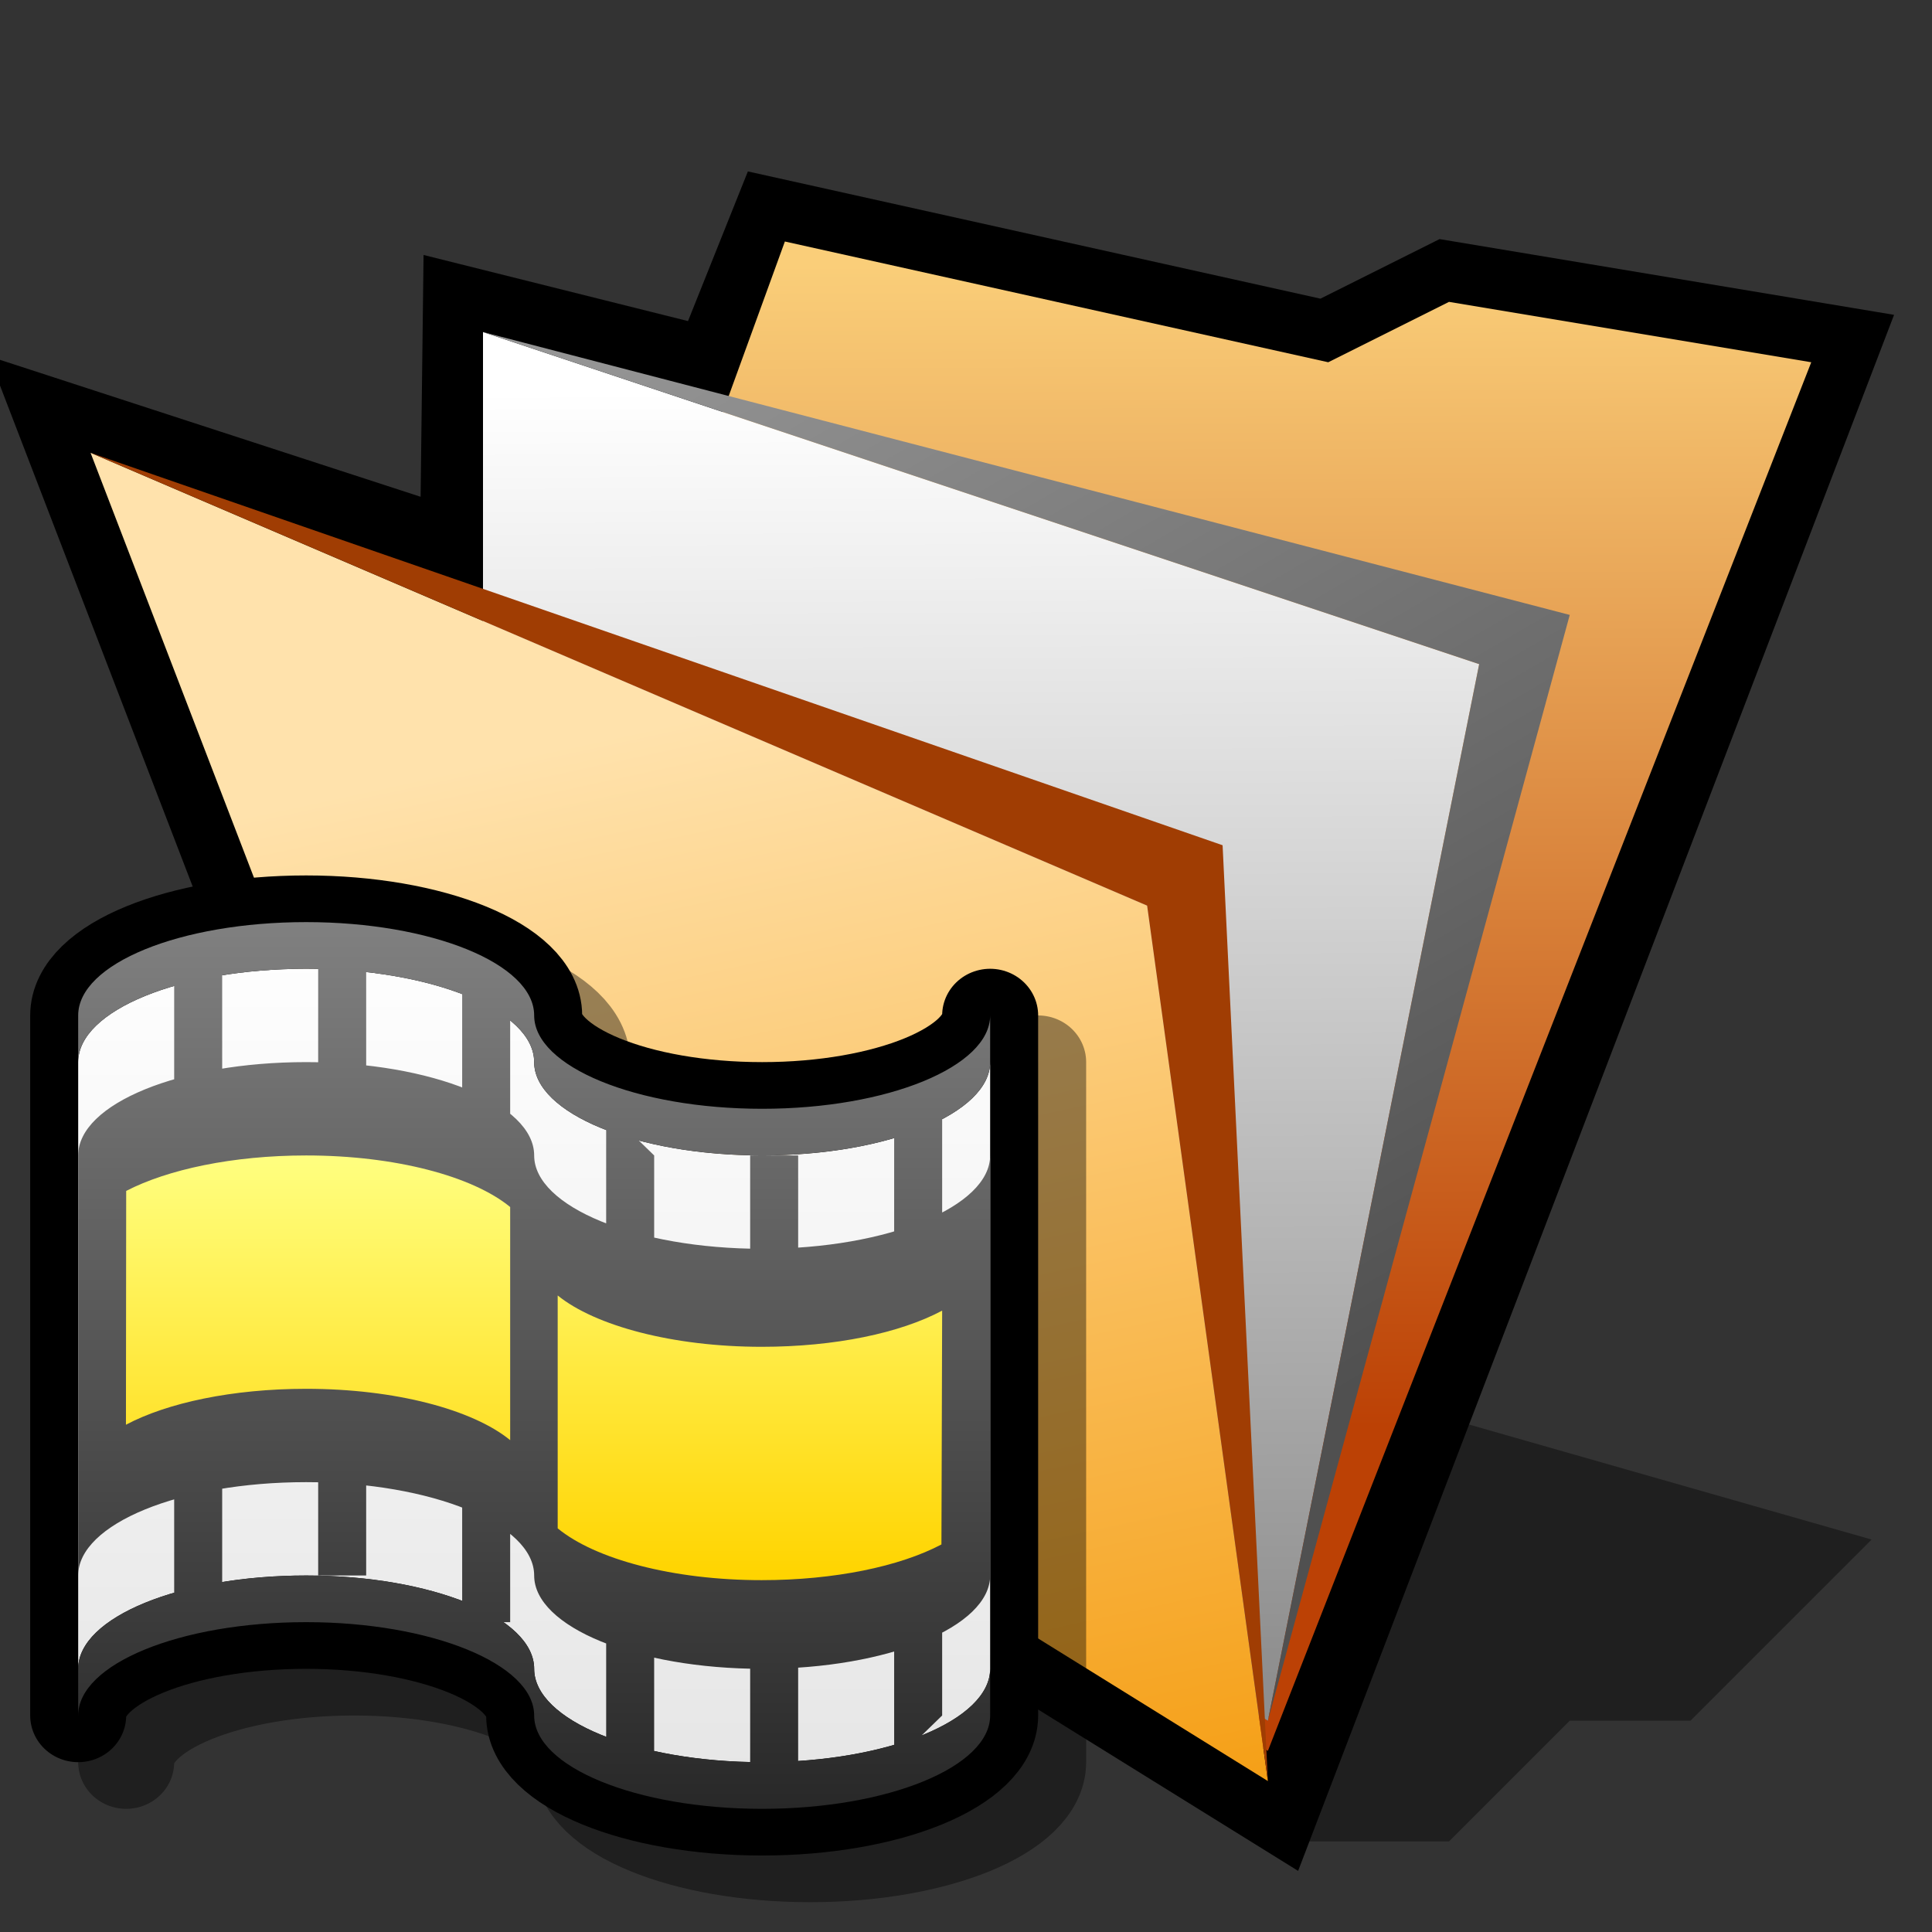 <?xml version="1.0" encoding="UTF-8" standalone="yes"?>
<svg version="1.1" width="64" height="64" color-interpolation="linearRGB"
     xmlns:svg="http://www.w3.org/2000/svg" xmlns="http://www.w3.org/2000/svg">
 <rect width="100%" height="100%" fill="#333333" stroke="none"/>
 <g>
  <path style="fill:#010101; fill-opacity:0.396"
        d="M42 61H48L52 57H56L62 51L48 47L42 61z"
  />
  <path style="fill:none; stroke:#000000; stroke-width:4"
        d="M3 15L13 41L42 59L60 12L48 10L44 12L26 8L24 13L16 11L15.9 19.2L3 15z"
  />
  <linearGradient id="gradient0" gradientUnits="userSpaceOnUse" x1="102.59" y1="8.5" x2="102.73" y2="47.06">
   <stop offset="0" stop-color="#face79"/>
   <stop offset="1" stop-color="#bc4105"/>
  </linearGradient>
  <path style="fill:url(#gradient0)"
        d="M26 8L14 41L42 58L60 12L48 10L44 12L26 8z"
  />
  <linearGradient id="gradient1" gradientUnits="userSpaceOnUse" x1="103.23" y1="12.68" x2="103.38" y2="55.34">
   <stop offset="0" stop-color="#ffffff"/>
   <stop offset="1" stop-color="#8e8e8e"/>
  </linearGradient>
  <path style="fill:url(#gradient1)"
        d="M16 11V41L42 57L49 22L16 11z"
  />
  <linearGradient id="gradient2" gradientUnits="userSpaceOnUse" x1="78.33" y1="-26.65" x2="101.45" y2="12.93">
   <stop offset="0" stop-color="#9a9a9a"/>
   <stop offset="1" stop-color="#505050"/>
  </linearGradient>
  <path style="fill:url(#gradient2)"
        d="M16 11L49 22L42 57L52 20.37L16 11z"
  />
  <linearGradient id="gradient3" gradientUnits="userSpaceOnUse" x1="88.51" y1="9.59" x2="97.54" y2="51.29">
   <stop offset="0" stop-color="#ffe2ac"/>
   <stop offset="1" stop-color="#f49806"/>
  </linearGradient>
  <path style="fill:url(#gradient3)"
        d="M3 15L13 41L42 59L38 30L3 15z"
  />
  <path style="fill:#a03d03"
        d="M3 15L38 30L42 59L40.5 28L3 15z"
  />
  <path style="fill:none; stroke:#000000; stroke-width:4; stroke-linecap:round; stroke-linejoin:round"
        d="M40 36C40 38.2 35.74 40 30.5 40C25.25 40 21 38.2 21 36C21 33.79 16.71 32 11.5 32C6.25 32 2 33.79 2 36V6C2 3.78 6.25 2 11.5 2C16.71 2 21 3.78 21 6C21 8.19 25.25 10 30.5 10C35.74 10 40 8.19 40 6V36z"
        transform="matrix(0.795,0,0,0.773,1,29)"
  />
  <path style="fill:none; stroke:#000000; stroke-opacity:0.4; stroke-width:4; stroke-linecap:round; stroke-linejoin:round"
        d="M42 38C42 40.2 37.74 42 32.5 42C27.25 42 23 40.2 23 38C23 35.79 18.71 34 13.5 34C8.25 34 4 35.79 4 38V8C4 5.78 8.25 4 13.5 4C18.71 4 23 5.78 23 8C23 10.19 27.25 12 32.5 12C37.74 12 42 10.19 42 8V38z"
        transform="matrix(0.795,0,0,0.773,1,29)"
  />
  <linearGradient id="gradient4" gradientUnits="userSpaceOnUse" x1="128" y1="1.99" x2="128" y2="40">
   <stop offset="0" stop-color="#ffffff"/>
   <stop offset="1" stop-color="#e5e5e5"/>
  </linearGradient>
  <path style="fill:url(#gradient4)"
        d="M40 34C40 36.2 35.74 38 30.5 38C25.25 38 21 36.2 21 34C21 31.79 16.71 30 11.5 30C6.25 30 2 31.79 2 34V8C2 5.78 6.25 4 11.5 4C16.71 4 21 5.78 21 8C21 10.19 25.25 12 30.5 12C35.74 12 40 10.19 40 8V34z"
        transform="matrix(0.795,0,0,0.773,1,29)"
  />
  <linearGradient id="gradient5" gradientUnits="userSpaceOnUse" x1="128" y1="1.99" x2="128" y2="40">
   <stop offset="0" stop-color="#808080"/>
   <stop offset="1" stop-color="#282828"/>
  </linearGradient>
  <path style="fill:url(#gradient5)"
        d="M40 36C40 38.2 35.74 40 30.5 40C25.25 40 21 38.2 21 36C21 33.79 16.71 32 11.5 32C6.25 32 2 33.79 2 36V34C2 31.79 6.25 30 11.5 30C16.71 30 21 31.79 21 34C21 36.2 25.25 38 30.5 38C35.74 38 40 36.2 40 34V36z
           M40 8C40 10.19 35.74 12 30.5 12C25.25 12 21 10.19 21 8C21 5.78 16.71 4 11.5 4C6.25 4 2 5.78 2 8V6C2 3.78 6.25 2 11.5 2C16.71 2 21 3.78 21 6C21 8.19 25.25 10 30.5 10C35.74 10 40 8.19 40 6V8z
           M40 30C40 32.2 35.74 34 30.5 34C25.25 34 21 32.2 21 30C21 27.79 16.71 26 11.5 26C6.25 26 2 27.79 2 30V12C2 9.78 6.25 8 11.5 8C16.71 8 21 9.78 21 12C21 14.19 25.25 16 30.5 16C35.74 16 40 14.19 40 12V30z
           M8 4V31H6V4
           M20 6V32H18V4
           M14 4V30H12V4
           M26 12V38H24V10
           M32 12V38H30V12
           M38 10V36L36 38V10"
        transform="matrix(0.795,0,0,0.773,1,29)"
  />
  <linearGradient id="gradient6" gradientUnits="userSpaceOnUse" x1="128" y1="12" x2="128" y2="30">
   <stop offset="0" stop-color="#ffff80"/>
   <stop offset="1" stop-color="#ffd400"/>
  </linearGradient>
  <path style="fill:url(#gradient6)"
        d="M20 24.2C18.44 22.89 15.21 22 11.5 22C8.43 22 5.71 22.6 3.99 23.54L4 13.52C5.73 12.6 8.44 12 11.5 12C15.21 12 18.44 12.89 20 14.21V24.2z
           M21.98 18C23.54 19.3 26.78 20.2 30.48 20.2C33.54 20.2 36.25 19.61 38 18.65L37.97 28.67C36.24 29.61 33.52 30.2 30.48 30.2C26.78 30.2 23.54 29.3 21.98 27.98V18z"
        transform="matrix(0.795,0,0,0.773,1,29)"
  />
 </g>
</svg>
